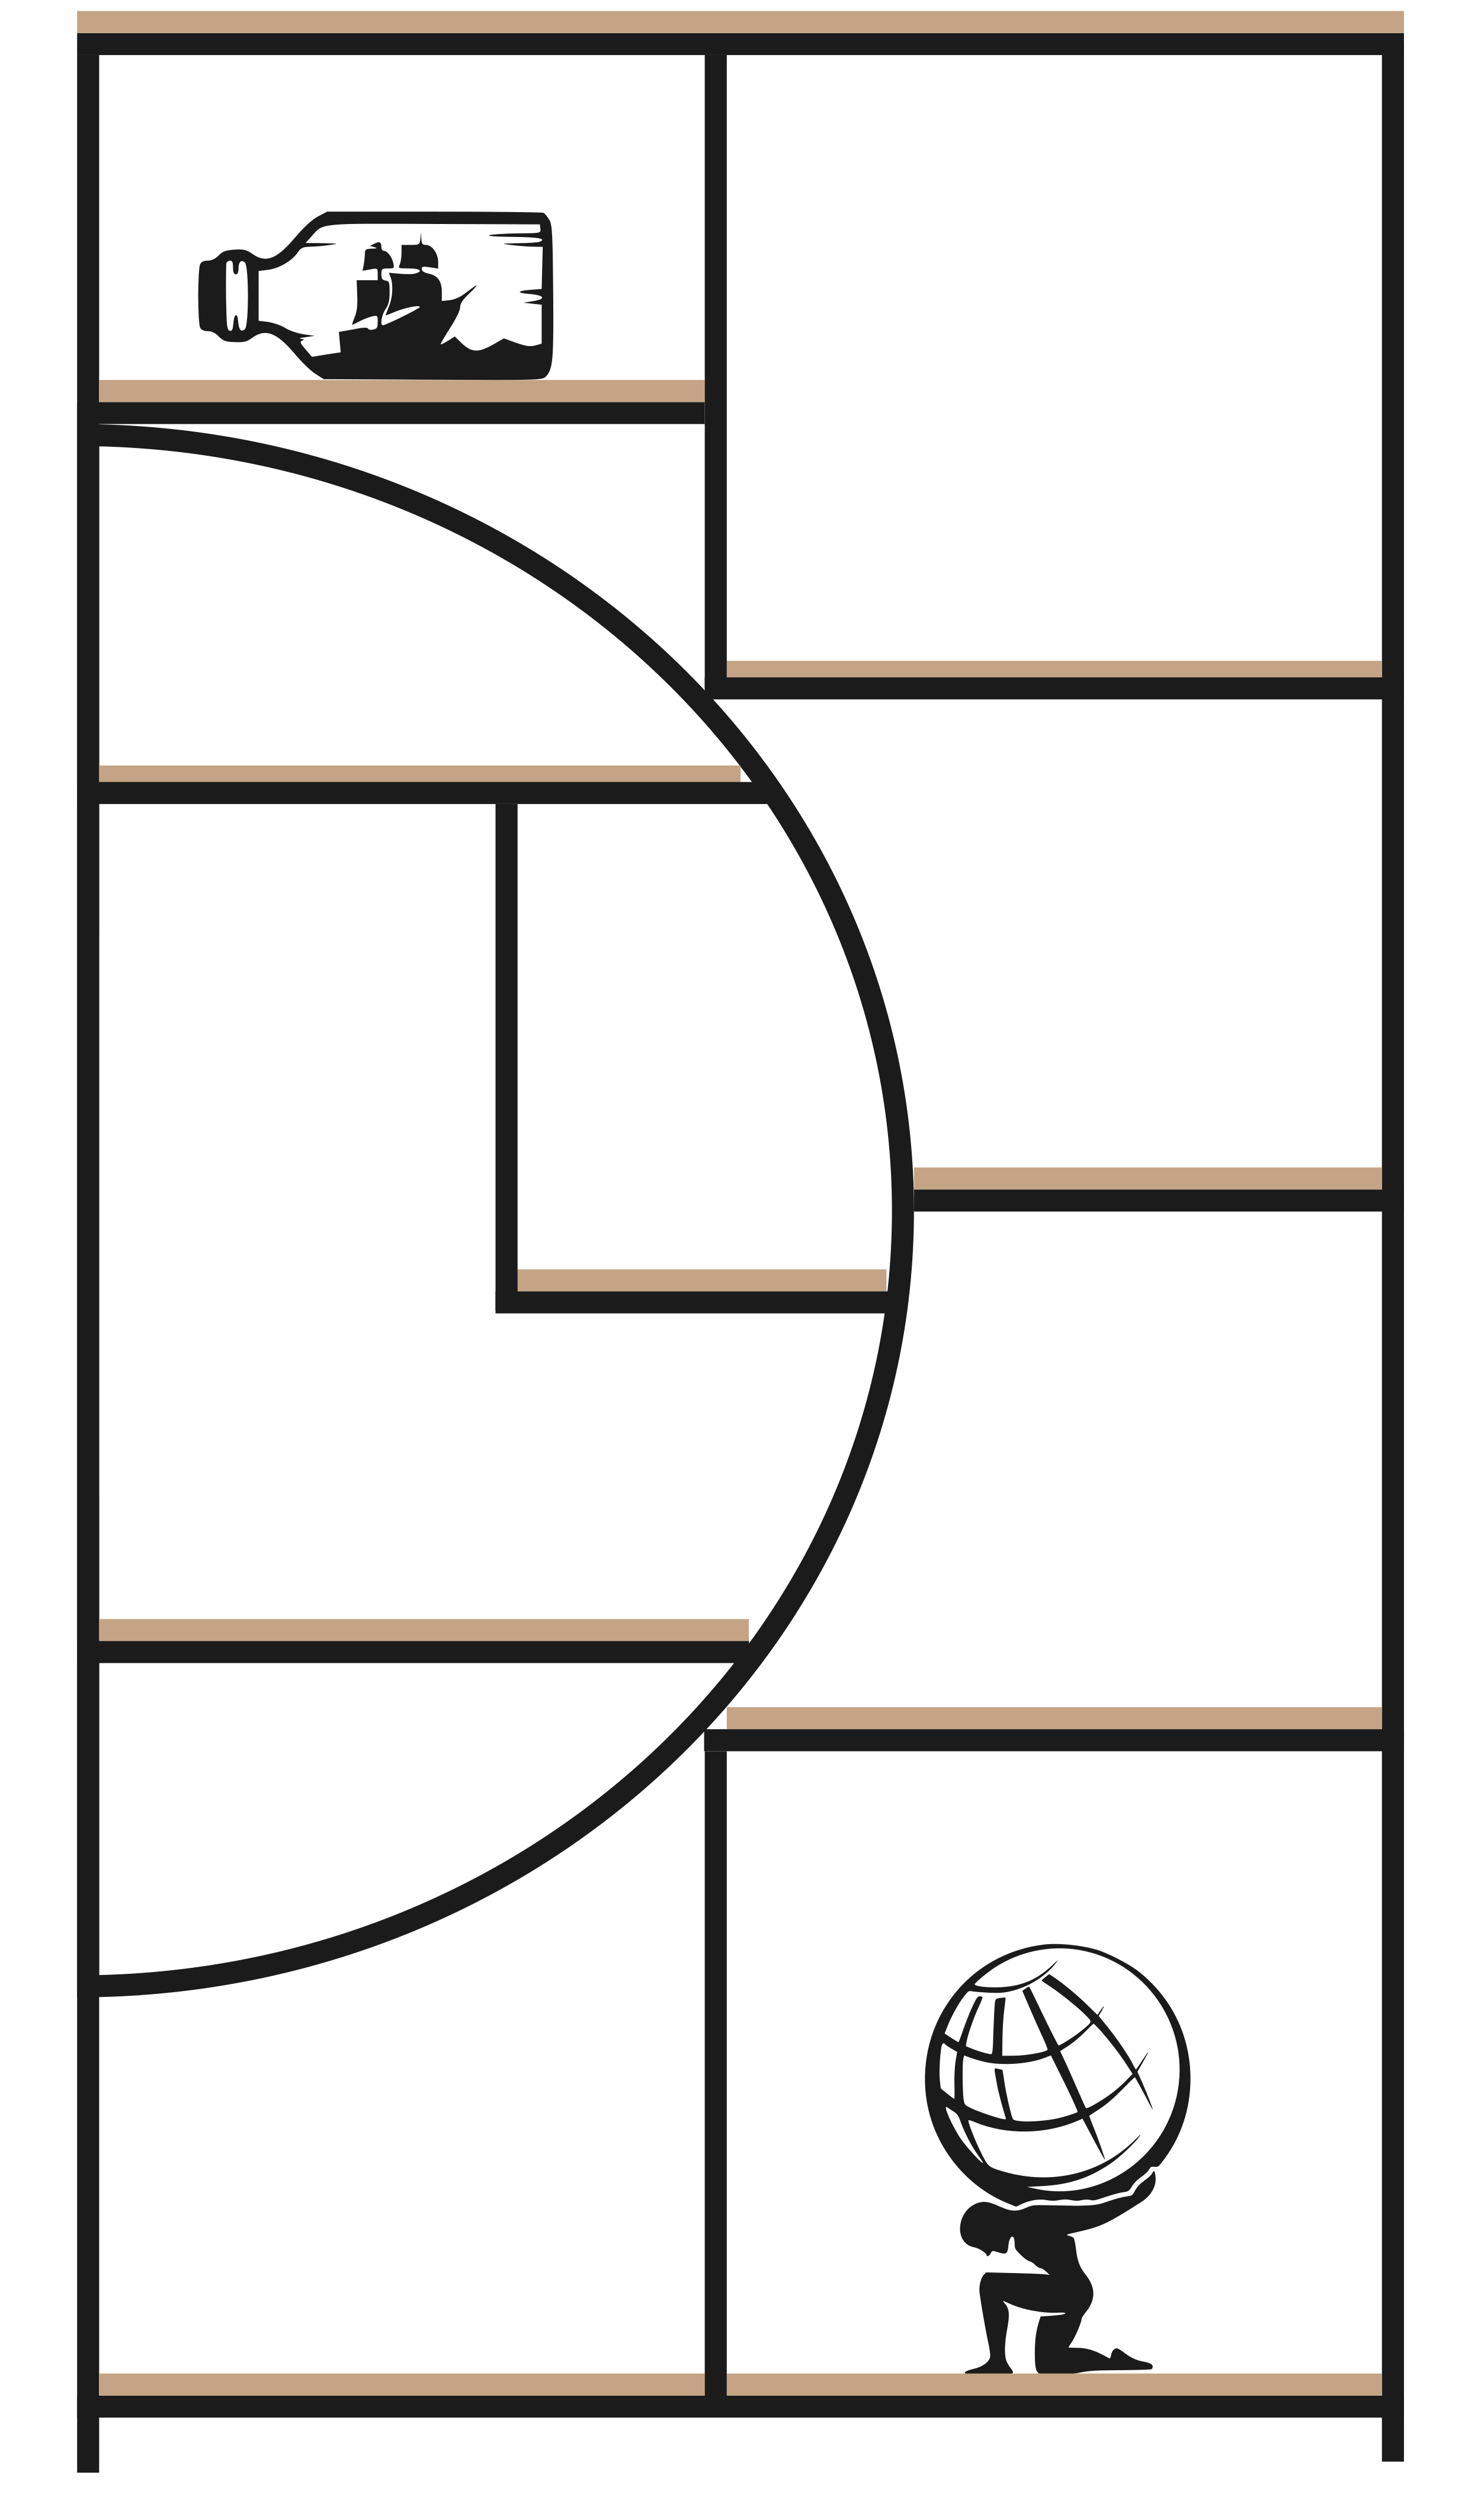 <svg width="269" height="454" viewBox="0 0 269 454" fill="none" xmlns="http://www.w3.org/2000/svg">
<path d="M189.486 353.123C181.14 354.174 174.184 359.11 170.5 366.583C167.698 372.292 167.228 379.15 169.207 385.137C171.441 391.876 176.574 397.447 182.981 400.063L184.549 400.698L185.587 400.222C187.116 399.508 188.742 399.25 190.113 399.508C190.917 399.667 191.583 399.667 192.386 399.508C193.209 399.35 193.817 399.35 194.561 399.508C195.286 399.667 195.835 399.667 196.501 399.508C197.089 399.389 197.637 399.369 198.049 399.488C198.578 399.647 199.048 399.548 200.811 398.933C201.987 398.537 203.417 398.14 203.986 398.081C204.965 397.942 205.063 397.883 205.612 396.991C205.984 396.396 206.631 395.742 207.317 395.286C207.924 394.87 208.551 394.275 208.708 393.958C208.982 393.462 209.1 393.403 209.687 393.462C210.354 393.542 210.432 393.482 211.49 392.035C214.586 387.912 216.232 382.818 216.232 377.465C216.232 369.616 212.724 362.519 206.533 357.782C204.809 356.473 200.929 354.511 198.989 353.976C196.05 353.163 192.034 352.786 189.486 353.123ZM196.07 354.095C207.885 356.156 215.879 367.415 213.978 379.329C211.96 391.857 199.734 400.222 187.625 397.347L186.547 397.11L189.193 396.971C194.228 396.693 197.677 395.583 201.693 392.887C203.319 391.797 206.121 389.161 207.023 387.872C207.336 387.416 207.101 387.595 206.337 388.368C200.165 394.691 191.113 396.911 182.237 394.315C179.533 393.522 179.455 393.462 178.122 390.747C176.986 388.447 175.732 385.176 175.908 384.998C175.967 384.939 176.535 385.117 177.182 385.394C182.844 387.714 189.996 387.595 195.756 385.097L196.618 384.72L198.617 388.487C199.714 390.548 200.635 392.213 200.694 392.174C200.772 392.075 199.342 387.971 198.401 385.712C198.088 384.899 197.833 384.225 197.853 384.185C197.892 384.165 198.754 383.591 199.773 382.917C201.047 382.084 202.34 380.954 203.848 379.408C205.063 378.159 206.082 377.168 206.121 377.188C206.376 377.565 207.297 379.21 208.237 381.014C208.845 382.223 209.374 383.155 209.374 383.075C209.374 382.818 208.394 380.28 207.493 378.219L206.592 376.197L207.375 374.849C208.943 372.113 208.943 371.915 207.415 374.234C206.866 375.087 206.376 375.781 206.317 375.781C206.278 375.781 206.023 375.364 205.769 374.829C204.985 373.263 203.045 370.409 201.262 368.169L199.558 366.067L200.087 365.175C200.714 364.065 200.596 364.006 199.871 365.076L199.322 365.869L197.441 364.026C195.619 362.242 193.072 360.14 191.407 359.03L190.564 358.475L189.878 359.011C189.506 359.308 189.193 359.585 189.193 359.625C189.193 359.665 189.917 360.18 190.819 360.775C192.778 362.063 195.991 364.68 197.304 366.048C198.421 367.197 198.46 367.078 196.462 368.724C195.247 369.735 192.621 371.42 192.269 371.42C192.19 371.42 190.976 369.041 189.565 366.127C188.174 363.213 186.998 360.795 186.939 360.755C186.9 360.715 186.606 360.854 186.273 361.092L185.685 361.508L187.116 364.838C187.899 366.662 188.957 369.021 189.467 370.111C189.957 371.182 190.329 372.133 190.27 372.212C190.015 372.629 186.469 373.263 184.294 373.283L182.041 373.303L182.08 370.131C182.1 368.387 182.256 366.028 182.413 364.878C182.57 363.748 182.668 362.777 182.629 362.737C182.589 362.698 182.178 362.737 181.688 362.797C180.826 362.935 180.806 362.935 180.689 363.847C180.63 364.363 180.513 366.622 180.434 368.882C180.336 372.49 180.277 373.005 180.003 373.005C179.494 373.005 177.652 372.47 176.496 371.994L175.438 371.558L175.555 370.805C175.751 369.556 176.829 366.464 177.711 364.541C178.181 363.55 178.534 362.678 178.455 362.618C178.396 362.559 178.161 362.499 177.926 362.499C177.574 362.499 177.338 362.856 176.594 364.422C176.104 365.493 175.359 367.376 174.948 368.585C174.537 369.814 174.145 370.825 174.086 370.825C174.027 370.825 173.439 370.468 172.773 370.052L171.578 369.259L171.989 368.208C172.636 366.464 174.047 363.847 175.007 362.638C175.849 361.548 175.947 361.469 176.516 361.588C176.868 361.667 178.22 361.766 179.533 361.845C181.394 361.925 182.256 361.885 183.452 361.607C186.685 360.894 189.957 358.872 191.779 356.473C192.347 355.74 192.288 355.76 191.23 356.771C188.389 359.486 185.568 360.676 181.649 360.854C179.357 360.953 177.045 360.696 177.045 360.319C177.045 360.061 179.2 358.257 180.709 357.266C185.215 354.332 190.78 353.183 196.07 354.095ZM200.028 368.882C201.791 370.924 203.417 373.045 204.652 374.948L205.71 376.593L204.554 377.783C203.927 378.437 202.79 379.448 202.026 380.023C200.184 381.43 197.441 383.016 197.245 382.798C197.167 382.699 196.54 381.331 195.854 379.745C195.169 378.159 194.15 375.88 193.601 374.67L192.563 372.45L194.052 371.499C194.855 370.983 196.187 369.873 197.01 369.021C197.833 368.188 198.558 367.495 198.637 367.475C198.695 367.475 199.322 368.109 200.028 368.882ZM171.656 371.201C171.715 371.32 172.225 371.657 172.812 371.994L173.851 372.609L173.557 374.333C173.4 375.424 173.322 377.029 173.361 378.595C173.4 380.003 173.381 381.133 173.322 381.133C173.263 381.133 172.675 380.697 172.048 380.181L170.873 379.23L170.696 377.664C170.539 376.177 170.794 372.133 171.088 371.34C171.225 370.983 171.48 370.924 171.656 371.201ZM179.337 374.512C182.413 375.107 186.92 374.75 189.682 373.699L190.878 373.243L193.386 378.298C194.757 381.093 195.815 383.432 195.717 383.511C195.521 383.69 193.386 384.384 192.132 384.661C190.427 385.057 187.135 385.335 185.607 385.196C184.216 385.057 184.059 384.998 183.883 384.562C183.491 383.511 182.727 380.122 182.433 378.06C182.256 376.871 182.1 375.88 182.08 375.86C182.06 375.84 181.708 375.761 181.316 375.681C180.473 375.523 180.493 375.186 181.061 378.377C181.296 379.745 182.08 382.738 182.668 384.542C182.766 384.859 182.687 384.879 182.119 384.78C180.963 384.562 177.378 383.333 176.261 382.758C175.222 382.243 175.183 382.183 175.026 381.232C174.83 379.963 174.772 374.69 174.968 373.878L175.105 373.243L176.476 373.739C177.24 373.996 178.514 374.353 179.337 374.512ZM173.106 383.353C173.87 383.848 174.047 384.086 174.517 385.375C175.242 387.397 176.574 389.914 177.691 391.421C178.201 392.114 178.592 392.709 178.534 392.768C178.357 392.947 175.536 389.874 174.517 388.388C172.969 386.128 171.225 382.163 171.97 382.619C172.127 382.718 172.636 383.055 173.106 383.353Z" fill="#1B1B1B"/>
<path d="M209.276 394.652C209.158 394.909 208.551 395.484 207.885 395.94C207.081 396.515 206.552 397.07 206.18 397.744C205.671 398.695 205.632 398.715 204.534 398.854C203.907 398.933 202.477 399.31 201.341 399.706C199.342 400.4 199.087 400.44 195.756 400.539C195.541 400.539 193.601 400.499 191.446 400.46C187.566 400.38 187.527 400.38 186.352 400.916C184.706 401.629 183.628 401.59 181.649 400.697C179.69 399.825 178.906 399.667 177.809 399.964C173.772 401.074 173.067 407.338 176.907 408.071C177.789 408.23 179.2 409.102 179.2 409.499C179.2 409.875 179.729 409.657 179.944 409.162C180.101 408.825 180.297 408.686 180.532 408.765C180.709 408.805 181.238 408.964 181.688 409.102C182.785 409.419 183.04 409.182 183.158 407.774C183.315 405.871 184.294 405.495 184.294 407.338C184.294 408.29 184.353 408.408 185.333 409.4C185.901 409.974 186.626 410.51 186.939 410.589C187.272 410.668 187.762 410.985 188.056 411.303C188.33 411.6 188.742 411.858 188.957 411.858C189.173 411.858 189.643 412.135 189.996 412.472L190.642 413.087L189.584 412.968C188.997 412.908 186.391 412.809 183.804 412.75L179.102 412.631L178.671 413.087C178.122 413.681 177.77 415.227 177.926 416.397C178.259 418.736 179.063 423.454 179.494 425.337C179.748 426.487 179.905 427.656 179.846 427.954C179.67 428.925 178.455 429.797 176.77 430.174C175.32 430.511 174.87 430.887 175.595 431.165C175.771 431.224 177.593 431.284 179.67 431.284C184.235 431.284 184.51 431.185 183.53 429.956C183.197 429.539 182.825 428.865 182.727 428.489C182.413 427.399 182.492 425.238 182.942 422.899C183.412 420.381 183.334 419.291 182.609 418.399C182.335 418.082 182.139 417.804 182.198 417.804C182.237 417.804 182.785 418.042 183.393 418.32C185.744 419.41 189.467 420.104 192.21 419.945C193.503 419.886 193.895 420.025 193.072 420.262C192.817 420.342 191.818 420.441 190.819 420.52L189.016 420.639L188.722 421.551C188.174 423.315 187.958 424.861 187.958 427.339C187.978 430.332 188.154 430.867 189.291 431.244C190.309 431.601 193.033 431.442 196.05 430.848C197.99 430.471 199.029 430.412 203.613 430.392C206.533 430.372 209.021 430.293 209.139 430.213C209.276 430.134 209.374 429.916 209.374 429.718C209.374 429.321 208.747 429.004 207.552 428.806C206.494 428.628 205.298 428.072 204.28 427.28C203.79 426.903 203.222 426.546 203.026 426.467C202.516 426.269 201.968 426.804 201.811 427.656C201.732 428.033 201.634 428.31 201.556 428.271C201.497 428.231 200.91 427.934 200.263 427.597C198.597 426.705 197.167 426.328 195.521 426.328C194.738 426.328 194.091 426.288 194.091 426.249C194.091 426.189 194.365 425.733 194.718 425.218C195.345 424.267 196.423 421.729 196.442 421.135C196.442 420.956 196.756 420.421 197.148 419.945C199.068 417.646 199.068 415.366 197.128 412.968C196.129 411.719 195.658 410.49 195.443 408.428C195.325 407.437 195.129 406.506 195.012 406.367C194.875 406.248 194.483 406.069 194.111 405.97C193.503 405.812 193.66 405.752 195.776 405.277C199.949 404.345 201.184 403.77 207.277 399.865C209.178 398.636 210.138 396.872 209.864 395.068C209.727 394.116 209.57 393.997 209.276 394.652Z" fill="#1B1B1B"/>
<path d="M164.008 219.847C164.008 296.895 98.045 359.677 16.009 360.682L16.009 353.787L16.009 322.916C16.008 296.379 16.008 259.293 16.008 219.847C16.008 180.401 16.008 144.689 16.009 118.839L16.009 88.226L16.009 79.902L16.009 79.012C98.045 80.018 164.008 142.8 164.008 219.847Z" stroke="#1B1B1B" stroke-width="4"/>
<line x1="16.008" y1="10" x2="16.008" y2="449" stroke="#1B1B1B" stroke-width="4"/>
<line x1="14.008" y1="437" x2="255.008" y2="437" stroke="#1B1B1B" stroke-width="4"/>
<line x1="253.008" y1="8" x2="253.008" y2="447" stroke="#1B1B1B" stroke-width="4"/>
<line x1="14.008" y1="8" x2="255.008" y2="8" stroke="#1B1B1B" stroke-width="4"/>
<line x1="14.008" y1="75" x2="128.008" y2="75" stroke="#1B1B1B" stroke-width="4"/>
<line x1="18.008" y1="71" x2="128.008" y2="71" stroke="#C4A484" stroke-width="4"/>
<line x1="132.008" y1="122" x2="251.008" y2="122" stroke="#C4A484" stroke-width="4"/>
<line x1="132.008" y1="312" x2="251.008" y2="312" stroke="#C4A484" stroke-width="4"/>
<line x1="132.008" y1="433" x2="251.008" y2="433" stroke="#C4A484" stroke-width="4"/>
<line x1="18.008" y1="433" x2="128.008" y2="433" stroke="#C4A484" stroke-width="4"/>
<line x1="18.008" y1="141" x2="134.508" y2="141" stroke="#C4A484" stroke-width="4"/>
<line x1="18.008" y1="296" x2="136.008" y2="296" stroke="#C4A484" stroke-width="4"/>
<line x1="93.008" y1="232.5" x2="161.015" y2="232.5" stroke="#C4A484" stroke-width="4"/>
<line x1="166.008" y1="214" x2="251.008" y2="214" stroke="#C4A484" stroke-width="4"/>
<line x1="14.008" y1="4" x2="255.008" y2="4" stroke="#C4A484" stroke-width="4"/>
<line x1="130.008" y1="10" x2="130.008" y2="125" stroke="#1B1B1B" stroke-width="4"/>
<line x1="128.008" y1="125" x2="255.008" y2="125" stroke="#1B1B1B" stroke-width="4"/>
<line x1="166.008" y1="218" x2="255.008" y2="218" stroke="#1B1B1B" stroke-width="4"/>
<line y1="-2" x2="127.125" y2="-2" transform="matrix(1 0 -0.001 1 127.89 318)" stroke="#1B1B1B" stroke-width="4"/>
<line x1="130.008" y1="318" x2="130.008" y2="436" stroke="#1B1B1B" stroke-width="4"/>
<line x1="14.008" y1="144" x2="140.008" y2="144" stroke="#1B1B1B" stroke-width="4"/>
<line x1="92.008" y1="146" x2="92.008" y2="238" stroke="#1B1B1B" stroke-width="4"/>
<line x1="90.004" y1="236.493" x2="162.011" y2="236.493" stroke="#1B1B1B" stroke-width="4"/>
<line y1="-2" x2="122.042" y2="-2" transform="matrix(1 0 -0.001 1 14 301.988)" stroke="#1B1B1B" stroke-width="4"/>
<path d="M57.726 39.318C56.628 39.923 55.197 41.24 53.6 43.125C50.24 47.11 48.244 47.857 45.815 46.078C44.784 45.367 44.285 45.224 42.588 45.331C40.991 45.438 40.425 45.651 39.693 46.398C39.127 47.003 38.429 47.323 37.73 47.323C37.031 47.323 36.566 47.537 36.333 47.999C36.166 48.391 36 50.952 36 53.727C36 56.502 36.166 59.064 36.333 59.455C36.566 59.918 37.031 60.131 37.73 60.131C38.429 60.131 39.127 60.451 39.726 61.092C40.525 61.91 41.024 62.088 42.654 62.123C44.285 62.195 44.85 62.052 45.815 61.341C48.211 59.597 50.273 60.38 53.501 64.223C54.765 65.717 56.462 67.389 57.294 67.887L58.791 68.848L78.653 68.954C98.084 69.061 98.549 69.025 99.182 68.35C100.446 66.998 100.579 65.219 100.479 52.909C100.379 42.556 100.313 40.955 99.814 39.994C99.481 39.389 98.982 38.785 98.716 38.642C98.416 38.536 89.433 38.429 78.787 38.429H59.423L57.726 39.318ZM98.15 41.524C98.25 42.343 98.217 42.343 93.991 42.378C91.662 42.414 89.367 42.556 88.901 42.698C88.402 42.876 90.065 42.983 93.126 43.018C97.751 43.054 99.381 43.339 98.017 43.908C97.718 44.015 95.988 44.157 94.124 44.157C90.964 44.228 90.864 44.228 92.727 44.477C93.825 44.619 95.588 44.762 96.653 44.797L98.583 44.833L98.483 48.64L98.383 52.482L96.886 52.589C93.991 52.767 93.559 53.158 96.021 53.371C98.915 53.585 99.315 54.297 96.82 54.688L95.056 54.972L96.72 55.15L98.383 55.328V58.85V62.408L97.219 62.728C96.32 62.977 95.555 62.871 93.792 62.266L91.529 61.447L89.533 62.586C86.738 64.151 85.541 64.045 83.511 61.981L82.613 61.092L81.382 61.874C80.716 62.301 80.117 62.586 80.051 62.515C79.984 62.444 80.749 61.127 81.748 59.562C82.812 57.925 83.578 56.36 83.578 55.791C83.578 55.115 84.043 54.403 85.341 53.194C87.204 51.379 86.938 51.379 84.576 53.194C83.611 53.941 82.579 54.403 81.681 54.51L80.251 54.652V53.016C80.251 51.023 79.485 49.992 77.788 49.671C77.023 49.493 76.591 49.209 76.591 48.853C76.591 48.391 76.857 48.355 78.088 48.533L79.585 48.782V47.572C79.585 46.042 78.487 44.477 77.389 44.477C76.724 44.477 76.591 44.299 76.524 43.303L76.491 42.165L76.358 43.303C76.225 44.441 76.191 44.477 74.561 44.477H72.931V45.936C72.931 46.718 72.764 47.679 72.598 48.07C72.265 48.711 72.365 48.746 74.262 48.746C76.291 48.746 76.957 49.245 75.393 49.671C74.927 49.814 73.663 49.814 72.598 49.707L70.635 49.529L70.968 50.419C71.467 51.806 71.301 54.154 70.602 55.755C70.269 56.609 70.003 57.285 70.036 57.285C70.07 57.285 70.868 57 71.766 56.609C73.763 55.826 76.258 55.328 76.258 55.755C76.258 56.004 70.07 59.064 69.537 59.064C69.005 59.064 69.304 57.214 70.003 56.182C70.569 55.364 70.768 54.617 70.768 53.087C70.768 51.237 70.702 51.059 70.036 50.952C69.437 50.846 69.271 50.596 69.271 49.778C69.271 48.818 69.371 48.746 70.469 48.746C71.6 48.746 71.666 48.711 71.434 47.75C71.168 46.612 70.336 45.544 69.704 45.544C69.471 45.544 69.271 45.26 69.271 44.904C69.271 43.944 68.972 43.766 68.04 44.228L67.175 44.655L67.974 44.868C68.639 45.082 68.539 45.117 67.541 45.153C66.443 45.189 66.277 45.295 66.277 46.042C66.277 46.505 66.177 47.395 66.077 48.035L65.844 49.173L67.242 48.924C68.606 48.675 68.606 48.675 68.606 49.778V50.881H66.676H64.779L64.879 53.478C64.979 55.293 64.846 56.467 64.48 57.427C64.181 58.174 63.948 58.85 63.948 58.922C63.948 59.028 64.513 58.779 65.212 58.388C65.877 58.032 66.942 57.605 67.541 57.463C68.572 57.249 68.606 57.249 68.606 58.459C68.606 59.491 68.472 59.704 67.774 59.846C67.341 59.953 66.909 59.846 66.842 59.669C66.776 59.42 65.877 59.455 64.147 59.811L61.552 60.273L61.718 62.123L61.885 63.974L59.29 64.365L56.661 64.792L55.497 63.44C54.499 62.301 54.432 62.052 54.898 61.839C55.331 61.661 55.297 61.59 54.632 61.519C54.166 61.483 54.565 61.341 55.464 61.234L57.127 60.985L55.131 60.7C54.033 60.523 52.502 60.024 51.77 59.526C51.005 59.064 49.608 58.601 48.676 58.459L46.979 58.246V53.727V49.209L48.676 48.995C50.672 48.746 53.002 47.395 54.033 45.9C54.665 44.975 54.965 44.833 56.428 44.797C57.36 44.762 58.957 44.655 59.955 44.477C61.652 44.228 61.552 44.228 58.658 44.157L55.497 44.121L56.661 42.841C58.724 40.492 57.859 40.564 78.92 40.67L98.05 40.742L98.15 41.524ZM42.322 48.569C42.322 49.422 42.488 49.814 42.821 49.814C43.153 49.814 43.32 49.458 43.32 48.782C43.32 47.537 43.819 47.074 44.484 47.679C45.216 48.355 45.216 59.135 44.484 59.775C43.785 60.38 43.386 59.918 43.253 58.352C43.12 56.68 42.521 56.929 42.388 58.708C42.288 59.846 42.155 60.167 41.723 60.06C41.224 59.953 41.157 59.242 41.057 54.083C41.024 50.881 41.057 48.035 41.124 47.786C41.224 47.537 41.523 47.323 41.822 47.323C42.188 47.323 42.322 47.679 42.322 48.569Z" fill="#1B1B1B"/>
</svg>
